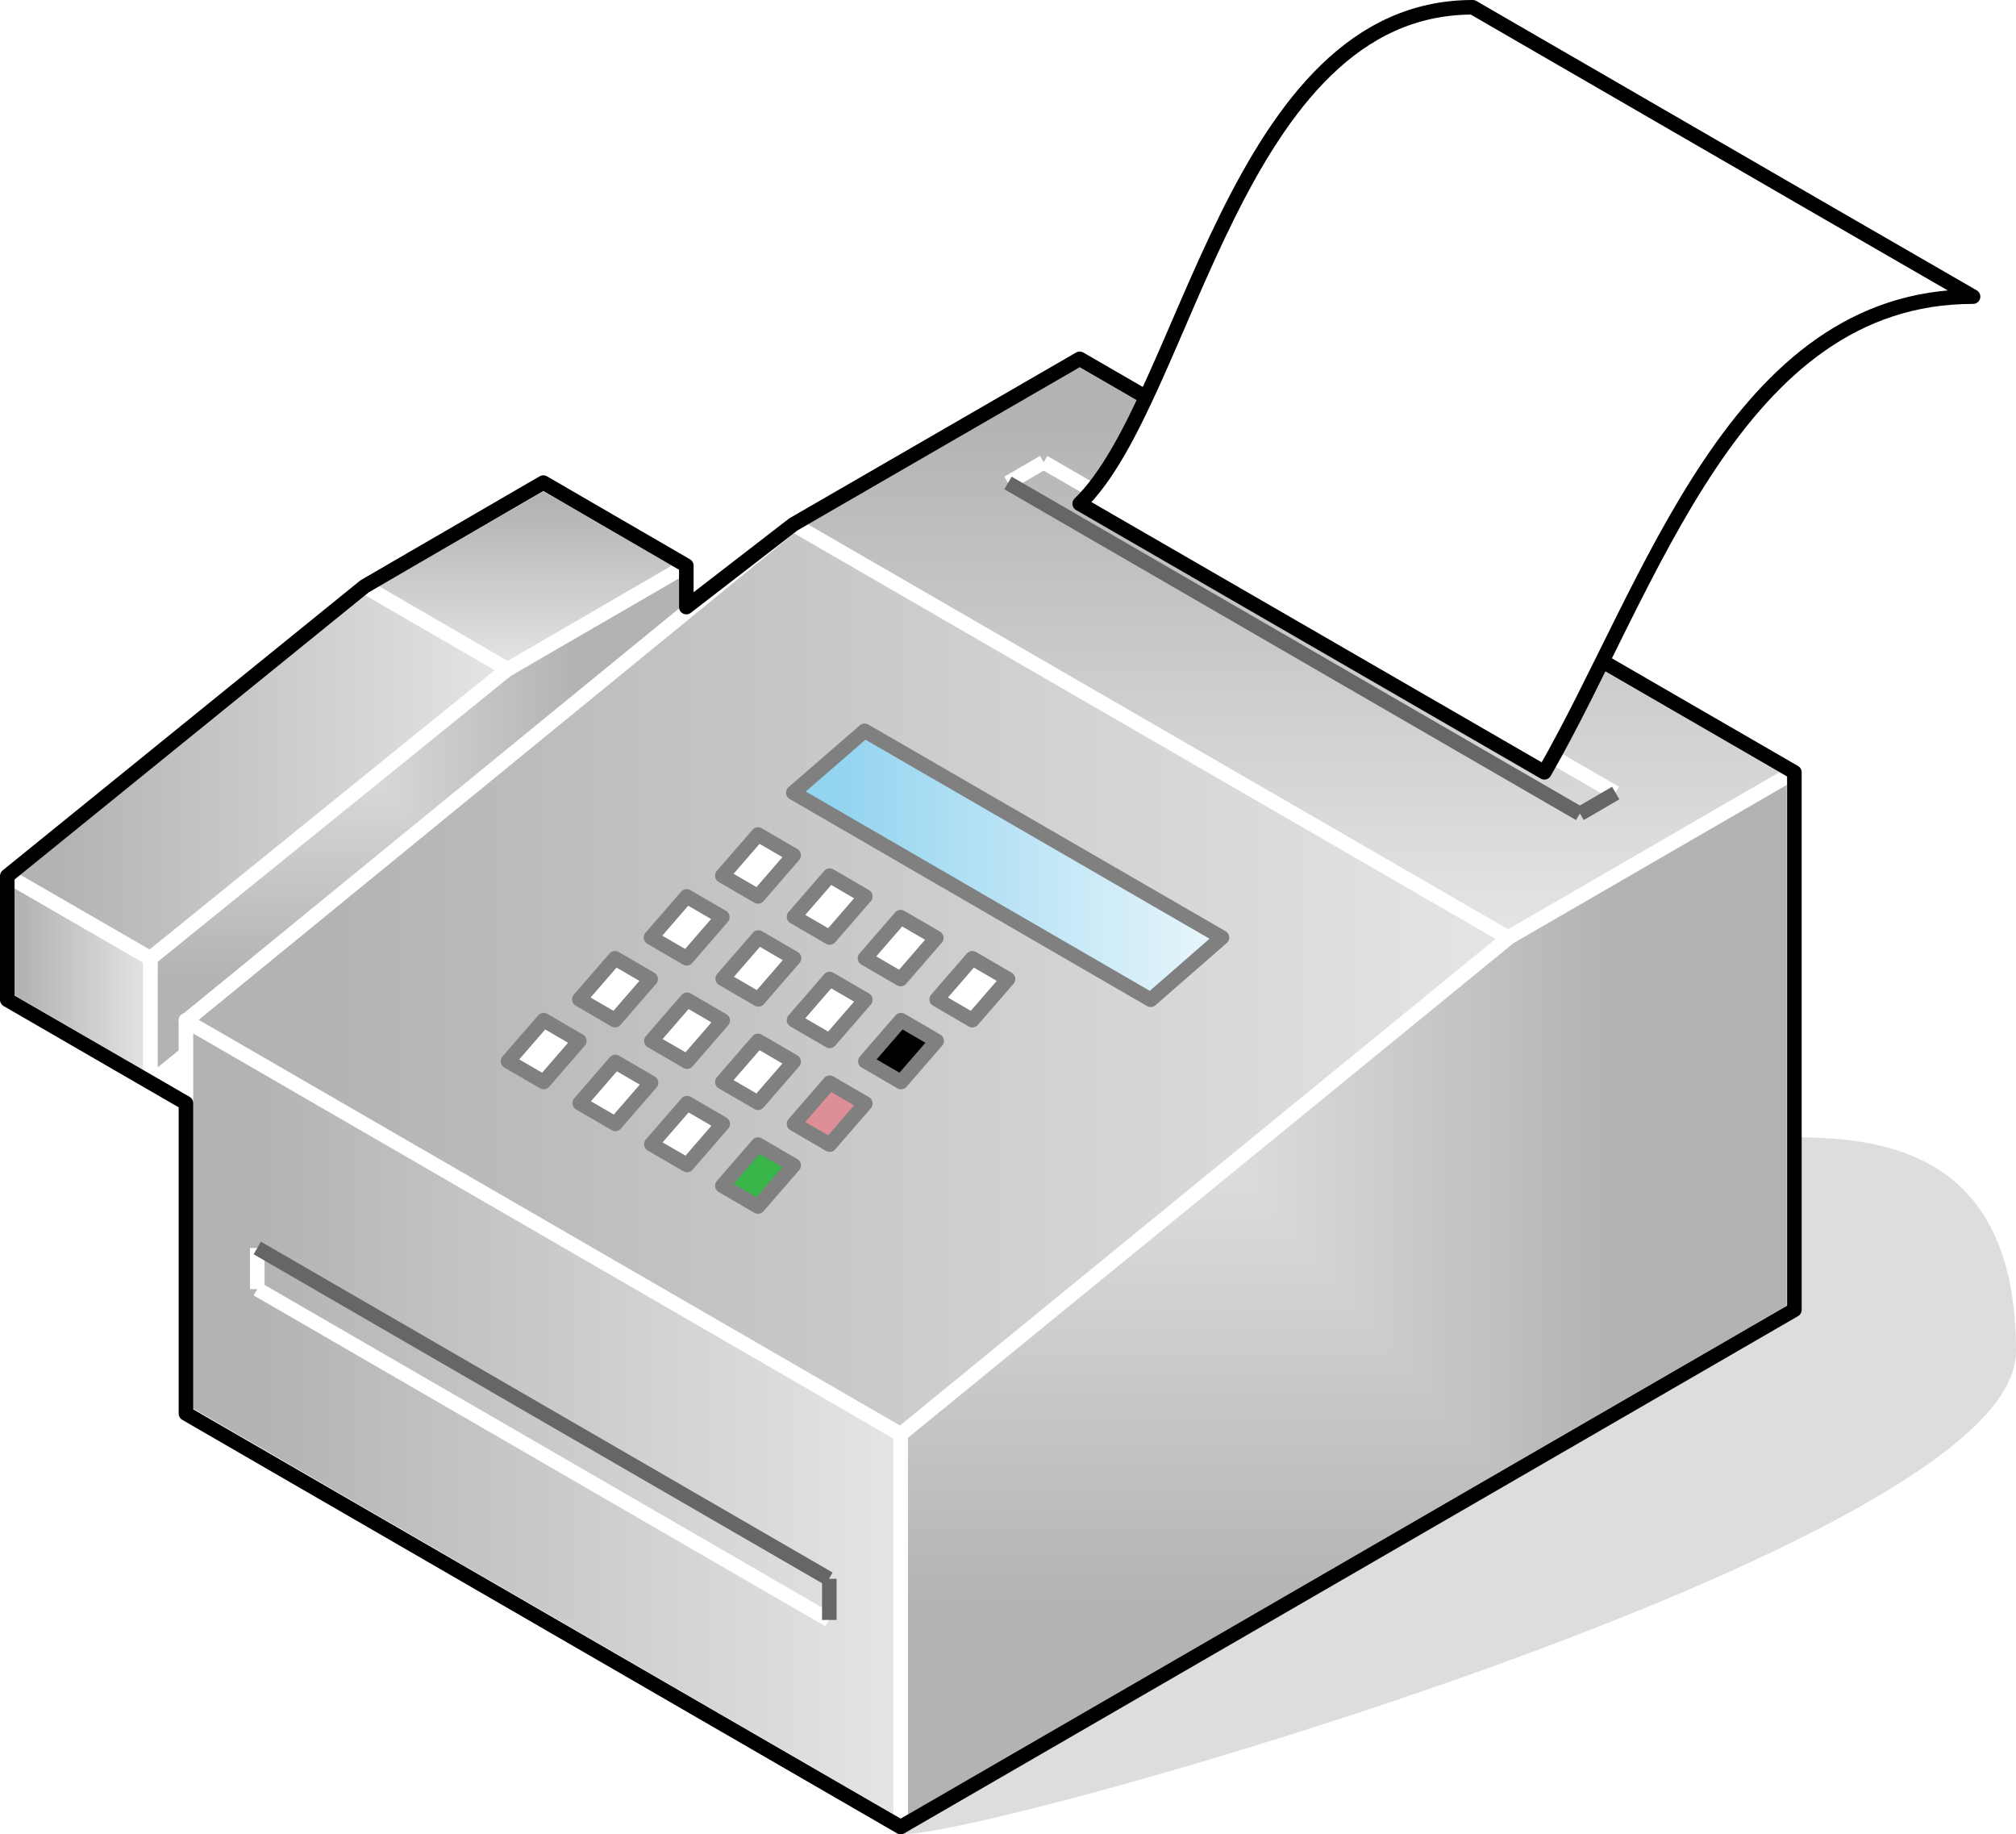 <?xml version="1.0" encoding="UTF-8"?>
<!DOCTYPE svg PUBLIC "-//W3C//DTD SVG 1.1//EN" "http://www.w3.org/Graphics/SVG/1.1/DTD/svg11.dtd">
<svg version="1.2" width="55.4mm" height="50.4mm" viewBox="7465 15200 5540 5040" preserveAspectRatio="xMidYMid" fill-rule="evenodd" stroke-width="28.222" stroke-linejoin="round" xmlns="http://www.w3.org/2000/svg" xmlns:ooo="http://xml.openoffice.org/svg/export" xmlns:xlink="http://www.w3.org/1999/xlink" xmlns:presentation="http://sun.com/xmlns/staroffice/presentation" xmlns:smil="http://www.w3.org/2001/SMIL20/" xmlns:anim="urn:oasis:names:tc:opendocument:xmlns:animation:1.0" xml:space="preserve">
 <defs class="ClipPathGroup">
  <clipPath id="presentation_clip_path" clipPathUnits="userSpaceOnUse">
   <rect x="7465" y="15200" width="5540" height="5040"/>
  </clipPath>
 </defs>
 <defs class="TextShapeIndex">
  <g ooo:slide="id1" ooo:id-list="id3 id4 id5 id6 id7 id8 id9 id10 id11 id12 id13 id14 id15 id16 id17 id18 id19 id20 id21 id22 id23 id24 id25 id26 id27 id28 id29 id30 id31 id32 id33 id34 id35 id36 id37 id38"/>
 </defs>
 <defs class="EmbeddedBulletChars">
  <g id="bullet-char-template(57356)" transform="scale(0,-0)">
   <path d="M 580,1141 L 1163,571 580,0 -4,571 580,1141 Z"/>
  </g>
  <g id="bullet-char-template(57354)" transform="scale(0,-0)">
   <path d="M 8,1128 L 1137,1128 1137,0 8,0 8,1128 Z"/>
  </g>
  <g id="bullet-char-template(10146)" transform="scale(0,-0)">
   <path d="M 174,0 L 602,739 174,1481 1456,739 174,0 Z M 1358,739 L 309,1346 659,739 1358,739 Z"/>
  </g>
  <g id="bullet-char-template(10132)" transform="scale(0,-0)">
   <path d="M 2015,739 L 1276,0 717,0 1260,543 174,543 174,936 1260,936 717,1481 1274,1481 2015,739 Z"/>
  </g>
  <g id="bullet-char-template(10007)" transform="scale(0,-0)">
   <path d="M 0,-2 C -7,14 -16,27 -25,37 L 356,567 C 262,823 215,952 215,954 215,979 228,992 255,992 264,992 276,990 289,987 310,991 331,999 354,1012 L 381,999 492,748 772,1049 836,1024 860,1049 C 881,1039 901,1025 922,1006 886,937 835,863 770,784 769,783 710,716 594,584 L 774,223 C 774,196 753,168 711,139 L 727,119 C 717,90 699,76 672,76 641,76 570,178 457,381 L 164,-76 C 142,-110 111,-127 72,-127 30,-127 9,-110 8,-76 1,-67 -2,-52 -2,-32 -2,-23 -1,-13 0,-2 Z"/>
  </g>
  <g id="bullet-char-template(10004)" transform="scale(0,-0)">
   <path d="M 285,-33 C 182,-33 111,30 74,156 52,228 41,333 41,471 41,549 55,616 82,672 116,743 169,778 240,778 293,778 328,747 346,684 L 369,508 C 377,444 397,411 428,410 L 1163,1116 C 1174,1127 1196,1133 1229,1133 1271,1133 1292,1118 1292,1087 L 1292,965 C 1292,929 1282,901 1262,881 L 442,47 C 390,-6 338,-33 285,-33 Z"/>
  </g>
  <g id="bullet-char-template(9679)" transform="scale(0,-0)">
   <path d="M 813,0 C 632,0 489,54 383,161 276,268 223,411 223,592 223,773 276,916 383,1023 489,1130 632,1184 813,1184 992,1184 1136,1130 1245,1023 1353,916 1407,772 1407,592 1407,412 1353,268 1245,161 1136,54 992,0 813,0 Z"/>
  </g>
  <g id="bullet-char-template(8226)" transform="scale(0,-0)">
   <path d="M 346,457 C 273,457 209,483 155,535 101,586 74,649 74,723 74,796 101,859 155,911 209,963 273,989 346,989 419,989 480,963 531,910 582,859 608,796 608,723 608,648 583,586 532,535 482,483 420,457 346,457 Z"/>
  </g>
  <g id="bullet-char-template(8211)" transform="scale(0,-0)">
   <path d="M -4,459 L 1135,459 1135,606 -4,606 -4,459 Z"/>
  </g>
 </defs>
 <defs class="TextEmbeddedBitmaps"/>
 <g class="SlideGroup">
  <g>
   <g id="id1" class="Slide" clip-path="url(#presentation_clip_path)">
    <g class="Page">
     <g class="Group">
      <g class="com.sun.star.drawing.ClosedBezierShape">
       <g id="id3">
        <rect class="BoundingBox" stroke="none" fill="none" x="9920" y="18325" width="3086" height="1916"/>
        <path fill="rgb(221,221,221)" stroke="none" d="M 9943,20220 C 10213,20220 12985,19424 12985,18913 12985,18402 12666,18345 12396,18345 12396,18515 9845,18970 9943,20220 Z"/>
        <path fill="none" stroke="rgb(221,221,221)" stroke-width="40" stroke-linejoin="round" d="M 9943,20220 C 10213,20220 12985,19424 12985,18913 12985,18402 12666,18345 12396,18345 12396,18515 9845,18970 9943,20220 Z"/>
       </g>
      </g>
      <g class="Group">
       <g class="com.sun.star.drawing.PolyPolygonShape">
        <g id="id4">
         <rect class="BoundingBox" stroke="none" fill="none" x="9624" y="16166" width="2792" height="1632"/>
         <g>
          <defs>
           <linearGradient id="gradient1" x1="11020" y1="16186" x2="11020" y2="17777" gradientUnits="userSpaceOnUse">
            <stop offset="0.1" style="stop-color:rgb(179,179,179)"/>
            <stop offset="1" style="stop-color:rgb(229,229,229)"/>
           </linearGradient>
          </defs>
          <path style="fill:url(#gradient1)" d="M 11609,17777 L 9645,16641 10431,16186 12395,17322 11609,17777 Z"/>
         </g>
         <path fill="none" stroke="rgb(255,255,255)" stroke-width="40" stroke-linejoin="round" d="M 11609,17777 L 9645,16641 10431,16186 12395,17322 11609,17777 Z"/>
        </g>
       </g>
       <g class="com.sun.star.drawing.PolyPolygonShape">
        <g id="id5">
         <rect class="BoundingBox" stroke="none" fill="none" x="7857" y="16734" width="1515" height="1462"/>
         <g>
          <defs>
           <pattern id="pattern1" x="7878" y="16754" width="1474" height="1422" patternUnits="userSpaceOnUse">
            <g transform="translate(-7878,-16754)">
             <path fill="rgb(179,179,179)" stroke="none" d="M 7877,16753 L 9352,16753 9352,18176 7877,18176 7877,16753 Z M 7596,16483 L 9041,16483 9041,17876 7596,17876 7596,16483 Z"/>
             <path fill="rgb(180,180,180)" stroke="none" d="M 7596,16483 L 9041,16483 9041,17876 7596,17876 7596,16483 Z M 7611,16497 L 9026,16497 9026,17862 7611,17862 7611,16497 Z"/>
             <path fill="rgb(181,181,181)" stroke="none" d="M 7611,16497 L 9026,16497 9026,17862 7611,17862 7611,16497 Z M 7626,16511 L 9011,16511 9011,17848 7626,17848 7626,16511 Z"/>
             <path fill="rgb(182,182,182)" stroke="none" d="M 7626,16511 L 9011,16511 9011,17848 7626,17848 7626,16511 Z M 7641,16525 L 8996,16525 8996,17834 7641,17834 7641,16525 Z"/>
             <path fill="rgb(183,183,183)" stroke="none" d="M 7641,16525 L 8996,16525 8996,17834 7641,17834 7641,16525 Z M 7655,16540 L 8982,16540 8982,17819 7655,17819 7655,16540 Z"/>
             <path fill="rgb(184,184,184)" stroke="none" d="M 7655,16540 L 8982,16540 8982,17819 7655,17819 7655,16540 Z M 7670,16554 L 8967,16554 8967,17805 7670,17805 7670,16554 Z"/>
             <path fill="rgb(185,185,185)" stroke="none" d="M 7670,16554 L 8967,16554 8967,17805 7670,17805 7670,16554 Z M 7685,16568 L 8952,16568 8952,17791 7685,17791 7685,16568 Z"/>
             <path fill="rgb(186,186,186)" stroke="none" d="M 7685,16568 L 8952,16568 8952,17791 7685,17791 7685,16568 Z M 7700,16582 L 8937,16582 8937,17777 7700,17777 7700,16582 Z"/>
             <path fill="rgb(187,187,187)" stroke="none" d="M 7700,16582 L 8937,16582 8937,17777 7700,17777 7700,16582 Z M 7714,16597 L 8923,16597 8923,17762 7714,17762 7714,16597 Z"/>
             <path fill="rgb(188,188,188)" stroke="none" d="M 7714,16597 L 8923,16597 8923,17762 7714,17762 7714,16597 Z M 7729,16611 L 8908,16611 8908,17748 7729,17748 7729,16611 Z"/>
             <path fill="rgb(189,189,189)" stroke="none" d="M 7729,16611 L 8908,16611 8908,17748 7729,17748 7729,16611 Z M 7744,16625 L 8893,16625 8893,17734 7744,17734 7744,16625 Z"/>
             <path fill="rgb(190,190,190)" stroke="none" d="M 7744,16625 L 8893,16625 8893,17734 7744,17734 7744,16625 Z M 7759,16639 L 8878,16639 8878,17720 7759,17720 7759,16639 Z"/>
             <path fill="rgb(191,191,191)" stroke="none" d="M 7759,16639 L 8878,16639 8878,17720 7759,17720 7759,16639 Z M 7773,16654 L 8864,16654 8864,17705 7773,17705 7773,16654 Z"/>
             <path fill="rgb(192,192,192)" stroke="none" d="M 7773,16654 L 8864,16654 8864,17705 7773,17705 7773,16654 Z M 7788,16668 L 8849,16668 8849,17691 7788,17691 7788,16668 Z"/>
             <path fill="rgb(193,193,193)" stroke="none" d="M 7788,16668 L 8849,16668 8849,17691 7788,17691 7788,16668 Z M 7803,16682 L 8834,16682 8834,17677 7803,17677 7803,16682 Z"/>
             <path fill="rgb(194,194,194)" stroke="none" d="M 7803,16682 L 8834,16682 8834,17677 7803,17677 7803,16682 Z M 7818,16696 L 8819,16696 8819,17663 7818,17663 7818,16696 Z"/>
             <path fill="rgb(195,195,195)" stroke="none" d="M 7818,16696 L 8819,16696 8819,17663 7818,17663 7818,16696 Z M 7832,16711 L 8805,16711 8805,17648 7832,17648 7832,16711 Z"/>
             <path fill="rgb(196,196,196)" stroke="none" d="M 7832,16711 L 8805,16711 8805,17648 7832,17648 7832,16711 Z M 7847,16725 L 8790,16725 8790,17634 7847,17634 7847,16725 Z"/>
             <path fill="rgb(197,197,197)" stroke="none" d="M 7847,16725 L 8790,16725 8790,17634 7847,17634 7847,16725 Z M 7861,16738 L 8775,16738 8775,17620 7861,17620 7861,16738 Z"/>
             <path fill="rgb(198,198,198)" stroke="none" d="M 7861,16738 L 8775,16738 8775,17620 7861,17620 7861,16738 Z M 7876,16752 L 8760,16752 8760,17606 7876,17606 7876,16752 Z"/>
             <path fill="rgb(199,199,199)" stroke="none" d="M 7876,16752 L 8760,16752 8760,17606 7876,17606 7876,16752 Z M 7890,16767 L 8746,16767 8746,17591 7890,17591 7890,16767 Z"/>
             <path fill="rgb(200,200,200)" stroke="none" d="M 7890,16767 L 8746,16767 8746,17591 7890,17591 7890,16767 Z M 7905,16781 L 8731,16781 8731,17577 7905,17577 7905,16781 Z"/>
             <path fill="rgb(201,201,201)" stroke="none" d="M 7905,16781 L 8731,16781 8731,17577 7905,17577 7905,16781 Z M 7920,16795 L 8716,16795 8716,17563 7920,17563 7920,16795 Z"/>
             <path fill="rgb(202,202,202)" stroke="none" d="M 7920,16795 L 8716,16795 8716,17563 7920,17563 7920,16795 Z M 7935,16809 L 8701,16809 8701,17549 7935,17549 7935,16809 Z"/>
             <path fill="rgb(203,203,203)" stroke="none" d="M 7935,16809 L 8701,16809 8701,17549 7935,17549 7935,16809 Z M 7949,16824 L 8687,16824 8687,17534 7949,17534 7949,16824 Z"/>
             <path fill="rgb(204,204,204)" stroke="none" d="M 7949,16824 L 8687,16824 8687,17534 7949,17534 7949,16824 Z M 7964,16838 L 8672,16838 8672,17520 7964,17520 7964,16838 Z"/>
             <path fill="rgb(205,205,205)" stroke="none" d="M 7964,16838 L 8672,16838 8672,17520 7964,17520 7964,16838 Z M 7979,16852 L 8657,16852 8657,17506 7979,17506 7979,16852 Z"/>
             <path fill="rgb(206,206,206)" stroke="none" d="M 7979,16852 L 8657,16852 8657,17506 7979,17506 7979,16852 Z M 7994,16866 L 8642,16866 8642,17492 7994,17492 7994,16866 Z"/>
             <path fill="rgb(207,207,207)" stroke="none" d="M 7994,16866 L 8642,16866 8642,17492 7994,17492 7994,16866 Z M 8009,16880 L 8627,16880 8627,17478 8009,17478 8009,16880 Z"/>
             <path fill="rgb(208,208,208)" stroke="none" d="M 8009,16880 L 8627,16880 8627,17478 8009,17478 8009,16880 Z M 8023,16895 L 8613,16895 8613,17463 8023,17463 8023,16895 Z"/>
             <path fill="rgb(209,209,209)" stroke="none" d="M 8023,16895 L 8613,16895 8613,17463 8023,17463 8023,16895 Z M 8038,16909 L 8598,16909 8598,17449 8038,17449 8038,16909 Z"/>
             <path fill="rgb(210,210,210)" stroke="none" d="M 8038,16909 L 8598,16909 8598,17449 8038,17449 8038,16909 Z M 8053,16923 L 8583,16923 8583,17435 8053,17435 8053,16923 Z"/>
             <path fill="rgb(211,211,211)" stroke="none" d="M 8053,16923 L 8583,16923 8583,17435 8053,17435 8053,16923 Z M 8068,16937 L 8568,16937 8568,17421 8068,17421 8068,16937 Z"/>
             <path fill="rgb(212,212,212)" stroke="none" d="M 8068,16937 L 8568,16937 8568,17421 8068,17421 8068,16937 Z M 8082,16952 L 8554,16952 8554,17406 8082,17406 8082,16952 Z"/>
             <path fill="rgb(213,213,213)" stroke="none" d="M 8082,16952 L 8554,16952 8554,17406 8082,17406 8082,16952 Z M 8097,16966 L 8539,16966 8539,17392 8097,17392 8097,16966 Z"/>
             <path fill="rgb(214,214,214)" stroke="none" d="M 8097,16966 L 8539,16966 8539,17392 8097,17392 8097,16966 Z M 8112,16980 L 8524,16980 8524,17378 8112,17378 8112,16980 Z"/>
             <path fill="rgb(215,215,215)" stroke="none" d="M 8112,16980 L 8524,16980 8524,17378 8112,17378 8112,16980 Z M 8127,16994 L 8509,16994 8509,17364 8127,17364 8127,16994 Z"/>
             <path fill="rgb(216,216,216)" stroke="none" d="M 8127,16994 L 8509,16994 8509,17364 8127,17364 8127,16994 Z M 8141,17009 L 8495,17009 8495,17349 8141,17349 8141,17009 Z"/>
             <path fill="rgb(217,217,217)" stroke="none" d="M 8141,17009 L 8495,17009 8495,17349 8141,17349 8141,17009 Z M 8156,17023 L 8480,17023 8480,17335 8156,17335 8156,17023 Z"/>
             <path fill="rgb(218,218,218)" stroke="none" d="M 8156,17023 L 8480,17023 8480,17335 8156,17335 8156,17023 Z M 8171,17037 L 8465,17037 8465,17321 8171,17321 8171,17037 Z"/>
             <path fill="rgb(219,219,219)" stroke="none" d="M 8171,17037 L 8465,17037 8465,17321 8171,17321 8171,17037 Z M 8186,17051 L 8450,17051 8450,17307 8186,17307 8186,17051 Z"/>
             <path fill="rgb(220,220,220)" stroke="none" d="M 8186,17051 L 8450,17051 8450,17307 8186,17307 8186,17051 Z M 8200,17066 L 8436,17066 8436,17292 8200,17292 8200,17066 Z"/>
             <path fill="rgb(221,221,221)" stroke="none" d="M 8200,17066 L 8436,17066 8436,17292 8200,17292 8200,17066 Z M 8215,17080 L 8421,17080 8421,17278 8215,17278 8215,17080 Z"/>
             <path fill="rgb(222,222,222)" stroke="none" d="M 8215,17080 L 8421,17080 8421,17278 8215,17278 8215,17080 Z M 8230,17094 L 8406,17094 8406,17264 8230,17264 8230,17094 Z"/>
             <path fill="rgb(223,223,223)" stroke="none" d="M 8230,17094 L 8406,17094 8406,17264 8230,17264 8230,17094 Z M 8245,17108 L 8391,17108 8391,17250 8245,17250 8245,17108 Z"/>
             <path fill="rgb(224,224,224)" stroke="none" d="M 8245,17108 L 8391,17108 8391,17250 8245,17250 8245,17108 Z M 8259,17123 L 8377,17123 8377,17235 8259,17235 8259,17123 Z"/>
             <path fill="rgb(225,225,225)" stroke="none" d="M 8259,17123 L 8377,17123 8377,17235 8259,17235 8259,17123 Z M 8274,17137 L 8362,17137 8362,17221 8274,17221 8274,17137 Z"/>
             <path fill="rgb(226,226,226)" stroke="none" d="M 8274,17137 L 8362,17137 8362,17221 8274,17221 8274,17137 Z M 8289,17151 L 8347,17151 8347,17207 8289,17207 8289,17151 Z"/>
             <path fill="rgb(227,227,227)" stroke="none" d="M 8289,17151 L 8347,17151 8347,17207 8289,17207 8289,17151 Z M 8304,17165 L 8332,17165 8332,17193 8304,17193 8304,17165 Z"/>
             <path fill="rgb(229,229,229)" stroke="none" d="M 8304,17165 L 8332,17165 8332,17193 8304,17193 8304,17165 Z"/>
            </g>
           </pattern>
          </defs>
          <path style="fill:url(#pattern1)" d="M 7878,18175 L 7878,17833 8860,17038 9351,16754 9351,16981 7878,18175 Z"/>
         </g>
         <path fill="none" stroke="rgb(255,255,255)" stroke-width="40" stroke-linejoin="round" d="M 7878,18175 L 7878,17833 8860,17038 9351,16754 9351,16981 7878,18175 Z"/>
        </g>
       </g>
       <g class="com.sun.star.drawing.PolyPolygonShape">
        <g id="id6">
         <rect class="BoundingBox" stroke="none" fill="none" x="9920" y="17302" width="2496" height="2939"/>
         <g>
          <defs>
           <pattern id="pattern2" x="9940" y="17322" width="2456" height="2899" patternUnits="userSpaceOnUse">
            <g transform="translate(-9940,-17322)">
             <path fill="rgb(179,179,179)" stroke="none" d="M 9939,17321 L 12396,17321 12396,20221 9939,20221 9939,17321 Z M 9472,16771 L 11879,16771 11879,19611 9472,19611 9472,16771 Z"/>
             <path fill="rgb(180,180,180)" stroke="none" d="M 9472,16771 L 11879,16771 11879,19611 9472,19611 9472,16771 Z M 9497,16800 L 11854,16800 11854,19582 9497,19582 9497,16800 Z"/>
             <path fill="rgb(181,181,181)" stroke="none" d="M 9497,16800 L 11854,16800 11854,19582 9497,19582 9497,16800 Z M 9521,16829 L 11830,16829 11830,19553 9521,19553 9521,16829 Z"/>
             <path fill="rgb(182,182,182)" stroke="none" d="M 9521,16829 L 11830,16829 11830,19553 9521,19553 9521,16829 Z M 9546,16858 L 11805,16858 11805,19524 9546,19524 9546,16858 Z"/>
             <path fill="rgb(183,183,183)" stroke="none" d="M 9546,16858 L 11805,16858 11805,19524 9546,19524 9546,16858 Z M 9570,16887 L 11781,16887 11781,19495 9570,19495 9570,16887 Z"/>
             <path fill="rgb(184,184,184)" stroke="none" d="M 9570,16887 L 11781,16887 11781,19495 9570,19495 9570,16887 Z M 9595,16916 L 11756,16916 11756,19466 9595,19466 9595,16916 Z"/>
             <path fill="rgb(185,185,185)" stroke="none" d="M 9595,16916 L 11756,16916 11756,19466 9595,19466 9595,16916 Z M 9620,16945 L 11731,16945 11731,19437 9620,19437 9620,16945 Z"/>
             <path fill="rgb(186,186,186)" stroke="none" d="M 9620,16945 L 11731,16945 11731,19437 9620,19437 9620,16945 Z M 9644,16974 L 11707,16974 11707,19408 9644,19408 9644,16974 Z"/>
             <path fill="rgb(187,187,187)" stroke="none" d="M 9644,16974 L 11707,16974 11707,19408 9644,19408 9644,16974 Z M 9669,17003 L 11682,17003 11682,19379 9669,19379 9669,17003 Z"/>
             <path fill="rgb(188,188,188)" stroke="none" d="M 9669,17003 L 11682,17003 11682,19379 9669,19379 9669,17003 Z M 9693,17032 L 11658,17032 11658,19350 9693,19350 9693,17032 Z"/>
             <path fill="rgb(189,189,189)" stroke="none" d="M 9693,17032 L 11658,17032 11658,19350 9693,19350 9693,17032 Z M 9718,17061 L 11633,17061 11633,19321 9718,19321 9718,17061 Z"/>
             <path fill="rgb(190,190,190)" stroke="none" d="M 9718,17061 L 11633,17061 11633,19321 9718,19321 9718,17061 Z M 9742,17090 L 11609,17090 11609,19292 9742,19292 9742,17090 Z"/>
             <path fill="rgb(191,191,191)" stroke="none" d="M 9742,17090 L 11609,17090 11609,19292 9742,19292 9742,17090 Z M 9767,17119 L 11584,17119 11584,19263 9767,19263 9767,17119 Z"/>
             <path fill="rgb(192,192,192)" stroke="none" d="M 9767,17119 L 11584,17119 11584,19263 9767,19263 9767,17119 Z M 9792,17148 L 11559,17148 11559,19234 9792,19234 9792,17148 Z"/>
             <path fill="rgb(193,193,193)" stroke="none" d="M 9792,17148 L 11559,17148 11559,19234 9792,19234 9792,17148 Z M 9816,17177 L 11535,17177 11535,19205 9816,19205 9816,17177 Z"/>
             <path fill="rgb(194,194,194)" stroke="none" d="M 9816,17177 L 11535,17177 11535,19205 9816,19205 9816,17177 Z M 9841,17206 L 11510,17206 11510,19176 9841,19176 9841,17206 Z"/>
             <path fill="rgb(195,195,195)" stroke="none" d="M 9841,17206 L 11510,17206 11510,19176 9841,19176 9841,17206 Z M 9865,17235 L 11486,17235 11486,19147 9865,19147 9865,17235 Z"/>
             <path fill="rgb(196,196,196)" stroke="none" d="M 9865,17235 L 11486,17235 11486,19147 9865,19147 9865,17235 Z M 9890,17264 L 11461,17264 11461,19118 9890,19118 9890,17264 Z"/>
             <path fill="rgb(197,197,197)" stroke="none" d="M 9890,17264 L 11461,17264 11461,19118 9890,19118 9890,17264 Z M 9915,17293 L 11436,17293 11436,19089 9915,19089 9915,17293 Z"/>
             <path fill="rgb(198,198,198)" stroke="none" d="M 9915,17293 L 11436,17293 11436,19089 9915,19089 9915,17293 Z M 9938,17321 L 11412,17321 11412,19060 9938,19060 9938,17321 Z"/>
             <path fill="rgb(199,199,199)" stroke="none" d="M 9938,17321 L 11412,17321 11412,19060 9938,19060 9938,17321 Z M 9963,17350 L 11387,17350 11387,19031 9963,19031 9963,17350 Z"/>
             <path fill="rgb(200,200,200)" stroke="none" d="M 9963,17350 L 11387,17350 11387,19031 9963,19031 9963,17350 Z M 9987,17379 L 11363,17379 11363,19002 9987,19002 9987,17379 Z"/>
             <path fill="rgb(201,201,201)" stroke="none" d="M 9987,17379 L 11363,17379 11363,19002 9987,19002 9987,17379 Z M 10012,17408 L 11338,17408 11338,18973 10012,18973 10012,17408 Z"/>
             <path fill="rgb(202,202,202)" stroke="none" d="M 10012,17408 L 11338,17408 11338,18973 10012,18973 10012,17408 Z M 10036,17437 L 11314,17437 11314,18944 10036,18944 10036,17437 Z"/>
             <path fill="rgb(203,203,203)" stroke="none" d="M 10036,17437 L 11314,17437 11314,18944 10036,18944 10036,17437 Z M 10061,17466 L 11289,17466 11289,18915 10061,18915 10061,17466 Z"/>
             <path fill="rgb(204,204,204)" stroke="none" d="M 10061,17466 L 11289,17466 11289,18915 10061,18915 10061,17466 Z M 10086,17495 L 11264,17495 11264,18886 10086,18886 10086,17495 Z"/>
             <path fill="rgb(205,205,205)" stroke="none" d="M 10086,17495 L 11264,17495 11264,18886 10086,18886 10086,17495 Z M 10110,17524 L 11240,17524 11240,18857 10110,18857 10110,17524 Z"/>
             <path fill="rgb(206,206,206)" stroke="none" d="M 10110,17524 L 11240,17524 11240,18857 10110,18857 10110,17524 Z M 10135,17553 L 11215,17553 11215,18828 10135,18828 10135,17553 Z"/>
             <path fill="rgb(207,207,207)" stroke="none" d="M 10135,17553 L 11215,17553 11215,18828 10135,18828 10135,17553 Z M 10159,17582 L 11191,17582 11191,18799 10159,18799 10159,17582 Z"/>
             <path fill="rgb(208,208,208)" stroke="none" d="M 10159,17582 L 11191,17582 11191,18799 10159,18799 10159,17582 Z M 10184,17611 L 11166,17611 11166,18770 10184,18770 10184,17611 Z"/>
             <path fill="rgb(209,209,209)" stroke="none" d="M 10184,17611 L 11166,17611 11166,18770 10184,18770 10184,17611 Z M 10208,17640 L 11142,17640 11142,18741 10208,18741 10208,17640 Z"/>
             <path fill="rgb(210,210,210)" stroke="none" d="M 10208,17640 L 11142,17640 11142,18741 10208,18741 10208,17640 Z M 10233,17669 L 11117,17669 11117,18712 10233,18712 10233,17669 Z"/>
             <path fill="rgb(211,211,211)" stroke="none" d="M 10233,17669 L 11117,17669 11117,18712 10233,18712 10233,17669 Z M 10258,17698 L 11092,17698 11092,18683 10258,18683 10258,17698 Z"/>
             <path fill="rgb(212,212,212)" stroke="none" d="M 10258,17698 L 11092,17698 11092,18683 10258,18683 10258,17698 Z M 10282,17727 L 11068,17727 11068,18654 10282,18654 10282,17727 Z"/>
             <path fill="rgb(213,213,213)" stroke="none" d="M 10282,17727 L 11068,17727 11068,18654 10282,18654 10282,17727 Z M 10307,17756 L 11043,17756 11043,18625 10307,18625 10307,17756 Z"/>
             <path fill="rgb(214,214,214)" stroke="none" d="M 10307,17756 L 11043,17756 11043,18625 10307,18625 10307,17756 Z M 10331,17785 L 11019,17785 11019,18596 10331,18596 10331,17785 Z"/>
             <path fill="rgb(215,215,215)" stroke="none" d="M 10331,17785 L 11019,17785 11019,18596 10331,18596 10331,17785 Z M 10356,17814 L 10994,17814 10994,18567 10356,18567 10356,17814 Z"/>
             <path fill="rgb(216,216,216)" stroke="none" d="M 10356,17814 L 10994,17814 10994,18567 10356,18567 10356,17814 Z M 10381,17843 L 10969,17843 10969,18538 10381,18538 10381,17843 Z"/>
             <path fill="rgb(217,217,217)" stroke="none" d="M 10381,17843 L 10969,17843 10969,18538 10381,18538 10381,17843 Z M 10405,17872 L 10945,17872 10945,18509 10405,18509 10405,17872 Z"/>
             <path fill="rgb(218,218,218)" stroke="none" d="M 10405,17872 L 10945,17872 10945,18509 10405,18509 10405,17872 Z M 10430,17901 L 10920,17901 10920,18480 10430,18480 10430,17901 Z"/>
             <path fill="rgb(219,219,219)" stroke="none" d="M 10430,17901 L 10920,17901 10920,18480 10430,18480 10430,17901 Z M 10454,17930 L 10896,17930 10896,18451 10454,18451 10454,17930 Z"/>
             <path fill="rgb(220,220,220)" stroke="none" d="M 10454,17930 L 10896,17930 10896,18451 10454,18451 10454,17930 Z M 10479,17959 L 10871,17959 10871,18422 10479,18422 10479,17959 Z"/>
             <path fill="rgb(221,221,221)" stroke="none" d="M 10479,17959 L 10871,17959 10871,18422 10479,18422 10479,17959 Z M 10503,17988 L 10847,17988 10847,18393 10503,18393 10503,17988 Z"/>
             <path fill="rgb(222,222,222)" stroke="none" d="M 10503,17988 L 10847,17988 10847,18393 10503,18393 10503,17988 Z M 10528,18017 L 10822,18017 10822,18364 10528,18364 10528,18017 Z"/>
             <path fill="rgb(223,223,223)" stroke="none" d="M 10528,18017 L 10822,18017 10822,18364 10528,18364 10528,18017 Z M 10553,18046 L 10797,18046 10797,18335 10553,18335 10553,18046 Z"/>
             <path fill="rgb(224,224,224)" stroke="none" d="M 10553,18046 L 10797,18046 10797,18335 10553,18335 10553,18046 Z M 10577,18075 L 10773,18075 10773,18306 10577,18306 10577,18075 Z"/>
             <path fill="rgb(225,225,225)" stroke="none" d="M 10577,18075 L 10773,18075 10773,18306 10577,18306 10577,18075 Z M 10602,18104 L 10748,18104 10748,18277 10602,18277 10602,18104 Z"/>
             <path fill="rgb(226,226,226)" stroke="none" d="M 10602,18104 L 10748,18104 10748,18277 10602,18277 10602,18104 Z M 10626,18133 L 10724,18133 10724,18248 10626,18248 10626,18133 Z"/>
             <path fill="rgb(227,227,227)" stroke="none" d="M 10626,18133 L 10724,18133 10724,18248 10626,18248 10626,18133 Z M 10651,18162 L 10699,18162 10699,18219 10651,18219 10651,18162 Z"/>
             <path fill="rgb(229,229,229)" stroke="none" d="M 10651,18162 L 10699,18162 10699,18219 10651,18219 10651,18162 Z"/>
            </g>
           </pattern>
          </defs>
          <path style="fill:url(#pattern2)" d="M 9940,20220 L 9940,19140 11609,17777 12395,17322 12395,18799 9940,20220 Z"/>
         </g>
         <path fill="none" stroke="rgb(255,255,255)" stroke-width="40" stroke-linejoin="round" d="M 9940,20220 L 9940,19140 11609,17777 12395,17322 12395,18799 9940,20220 Z"/>
        </g>
       </g>
       <g class="com.sun.star.drawing.PolyPolygonShape">
        <g id="id7">
         <rect class="BoundingBox" stroke="none" fill="none" x="7955" y="17983" width="2006" height="2257"/>
         <g>
          <defs>
           <linearGradient id="gradient2" x1="7975" y1="19111" x2="9941" y2="19111" gradientUnits="userSpaceOnUse">
            <stop offset="0.1" style="stop-color:rgb(179,179,179)"/>
            <stop offset="1" style="stop-color:rgb(229,229,229)"/>
           </linearGradient>
          </defs>
          <path style="fill:url(#gradient2)" d="M 7976,19082 L 7976,18003 9940,19139 9940,20219 7976,19082 Z"/>
         </g>
         <path fill="none" stroke="rgb(255,255,255)" stroke-width="40" stroke-linejoin="round" d="M 7976,19082 L 7976,18003 9940,19139 9940,20219 7976,19082 Z"/>
        </g>
       </g>
       <g class="com.sun.star.drawing.PolyPolygonShape">
        <g id="id8">
         <rect class="BoundingBox" stroke="none" fill="none" x="7956" y="16621" width="3675" height="2542"/>
         <g>
          <defs>
           <linearGradient id="gradient3" x1="7976" y1="17891" x2="11610" y2="17891" gradientUnits="userSpaceOnUse">
            <stop offset="0.1" style="stop-color:rgb(179,179,179)"/>
            <stop offset="1" style="stop-color:rgb(229,229,229)"/>
           </linearGradient>
          </defs>
          <path style="fill:url(#gradient3)" d="M 9940,19141 L 7976,18005 9645,16641 11610,17777 9940,19141 Z"/>
         </g>
         <path fill="none" stroke="rgb(255,255,255)" stroke-width="40" stroke-linejoin="round" d="M 9940,19141 L 7976,18005 9645,16641 11610,17777 9940,19141 Z"/>
        </g>
       </g>
       <g class="com.sun.star.drawing.PolyPolygonShape">
        <g id="id9">
         <rect class="BoundingBox" stroke="none" fill="none" x="9037" y="18098" width="238" height="211"/>
         <path fill="rgb(255,255,255)" stroke="none" d="M 9058,18231 L 9156,18118 9254,18175 9156,18288 9058,18231 Z"/>
         <path fill="none" stroke="rgb(128,128,128)" stroke-width="40" stroke-linejoin="round" d="M 9058,18231 L 9156,18118 9254,18175 9156,18288 9058,18231 Z"/>
        </g>
       </g>
       <g class="com.sun.star.drawing.PolyPolygonShape">
        <g id="id10">
         <rect class="BoundingBox" stroke="none" fill="none" x="9625" y="17188" width="1219" height="781"/>
         <g>
          <defs>
           <linearGradient id="gradient4" x1="9645" y1="17577" x2="10824" y2="17577" gradientUnits="userSpaceOnUse">
            <stop offset="0.1" style="stop-color:rgb(147,212,240)"/>
            <stop offset="1" style="stop-color:rgb(233,246,252)"/>
           </linearGradient>
          </defs>
          <path style="fill:url(#gradient4)" d="M 9645,17378 L 9841,17208 10823,17776 10627,17947 9645,17378 Z"/>
         </g>
         <path fill="none" stroke="rgb(128,128,128)" stroke-width="40" stroke-linejoin="round" d="M 9645,17378 L 9841,17208 10823,17776 10627,17947 9645,17378 Z"/>
        </g>
       </g>
       <g class="com.sun.star.drawing.PolyPolygonShape">
        <g id="id11">
         <rect class="BoundingBox" stroke="none" fill="none" x="9234" y="17926" width="238" height="212"/>
         <path fill="rgb(255,255,255)" stroke="none" d="M 9255,18060 L 9353,17947 9451,18004 9353,18117 9255,18060 Z"/>
         <path fill="none" stroke="rgb(128,128,128)" stroke-width="40" stroke-linejoin="round" d="M 9255,18060 L 9353,17947 9451,18004 9353,18117 9255,18060 Z"/>
        </g>
       </g>
       <g class="com.sun.star.drawing.PolyPolygonShape">
        <g id="id12">
         <rect class="BoundingBox" stroke="none" fill="none" x="9430" y="17756" width="238" height="211"/>
         <path fill="rgb(255,255,255)" stroke="none" d="M 9451,17889 L 9549,17776 9647,17833 9549,17946 9451,17889 Z"/>
         <path fill="none" stroke="rgb(128,128,128)" stroke-width="40" stroke-linejoin="round" d="M 9451,17889 L 9549,17776 9647,17833 9549,17946 9451,17889 Z"/>
        </g>
       </g>
       <g class="com.sun.star.drawing.PolyPolygonShape">
        <g id="id13">
         <rect class="BoundingBox" stroke="none" fill="none" x="9626" y="17586" width="238" height="211"/>
         <path fill="rgb(255,255,255)" stroke="none" d="M 9647,17719 L 9745,17606 9843,17663 9745,17776 9647,17719 Z"/>
         <path fill="none" stroke="rgb(128,128,128)" stroke-width="40" stroke-linejoin="round" d="M 9647,17719 L 9745,17606 9843,17663 9745,17776 9647,17719 Z"/>
        </g>
       </g>
       <g class="com.sun.star.drawing.PolyPolygonShape">
        <g id="id14">
         <rect class="BoundingBox" stroke="none" fill="none" x="9234" y="18211" width="238" height="211"/>
         <path fill="rgb(255,255,255)" stroke="none" d="M 9255,18344 L 9353,18231 9451,18288 9353,18401 9255,18344 Z"/>
         <path fill="none" stroke="rgb(128,128,128)" stroke-width="40" stroke-linejoin="round" d="M 9255,18344 L 9353,18231 9451,18288 9353,18401 9255,18344 Z"/>
        </g>
       </g>
       <g class="com.sun.star.drawing.PolyPolygonShape">
        <g id="id15">
         <rect class="BoundingBox" stroke="none" fill="none" x="9429" y="18040" width="238" height="211"/>
         <path fill="rgb(255,255,255)" stroke="none" d="M 9450,18173 L 9548,18060 9646,18117 9548,18230 9450,18173 Z"/>
         <path fill="none" stroke="rgb(128,128,128)" stroke-width="40" stroke-linejoin="round" d="M 9450,18173 L 9548,18060 9646,18117 9548,18230 9450,18173 Z"/>
        </g>
       </g>
       <g class="com.sun.star.drawing.PolyPolygonShape">
        <g id="id16">
         <rect class="BoundingBox" stroke="none" fill="none" x="9626" y="17870" width="238" height="211"/>
         <path fill="rgb(255,255,255)" stroke="none" d="M 9647,18003 L 9745,17890 9843,17947 9745,18060 9647,18003 Z"/>
         <path fill="none" stroke="rgb(128,128,128)" stroke-width="40" stroke-linejoin="round" d="M 9647,18003 L 9745,17890 9843,17947 9745,18060 9647,18003 Z"/>
        </g>
       </g>
       <g class="com.sun.star.drawing.PolyPolygonShape">
        <g id="id17">
         <rect class="BoundingBox" stroke="none" fill="none" x="9821" y="17700" width="238" height="211"/>
         <path fill="rgb(255,255,255)" stroke="none" d="M 9842,17833 L 9940,17720 10038,17777 9940,17890 9842,17833 Z"/>
         <path fill="none" stroke="rgb(128,128,128)" stroke-width="40" stroke-linejoin="round" d="M 9842,17833 L 9940,17720 10038,17777 9940,17890 9842,17833 Z"/>
        </g>
       </g>
       <g class="com.sun.star.drawing.PolyPolygonShape">
        <g id="id18">
         <rect class="BoundingBox" stroke="none" fill="none" x="9429" y="18325" width="238" height="211"/>
         <path fill="rgb(57,181,74)" stroke="none" d="M 9450,18458 L 9548,18345 9646,18402 9548,18515 9450,18458 Z"/>
         <path fill="none" stroke="rgb(128,128,128)" stroke-width="40" stroke-linejoin="round" d="M 9450,18458 L 9548,18345 9646,18402 9548,18515 9450,18458 Z"/>
        </g>
       </g>
       <g class="com.sun.star.drawing.PolyPolygonShape">
        <g id="id19">
         <rect class="BoundingBox" stroke="none" fill="none" x="9626" y="18155" width="238" height="211"/>
         <path fill="rgb(222,142,150)" stroke="none" d="M 9647,18288 L 9745,18175 9843,18232 9745,18345 9647,18288 Z"/>
         <path fill="none" stroke="rgb(128,128,128)" stroke-width="40" stroke-linejoin="round" d="M 9647,18288 L 9745,18175 9843,18232 9745,18345 9647,18288 Z"/>
        </g>
       </g>
       <g class="com.sun.star.drawing.PolyPolygonShape">
        <g id="id20">
         <rect class="BoundingBox" stroke="none" fill="none" x="9822" y="17982" width="238" height="212"/>
         <path fill="rgb(0,0,0)" stroke="none" d="M 9843,18116 L 9941,18003 10039,18060 9941,18173 9843,18116 Z"/>
         <path fill="none" stroke="rgb(128,128,128)" stroke-width="40" stroke-linejoin="round" d="M 9843,18116 L 9941,18003 10039,18060 9941,18173 9843,18116 Z"/>
        </g>
       </g>
       <g class="com.sun.star.drawing.PolyPolygonShape">
        <g id="id21">
         <rect class="BoundingBox" stroke="none" fill="none" x="10018" y="17812" width="238" height="212"/>
         <path fill="rgb(255,255,255)" stroke="none" d="M 10039,17946 L 10137,17833 10235,17890 10137,18003 10039,17946 Z"/>
         <path fill="none" stroke="rgb(128,128,128)" stroke-width="40" stroke-linejoin="round" d="M 10039,17946 L 10137,17833 10235,17890 10137,18003 10039,17946 Z"/>
        </g>
       </g>
       <g class="com.sun.star.drawing.LineShape">
        <g id="id22">
         <rect class="BoundingBox" stroke="none" fill="none" x="8152" y="18609" width="41" height="154"/>
         <path fill="none" stroke="rgb(255,255,255)" stroke-width="40" stroke-linejoin="round" d="M 8172,18742 L 8172,18629"/>
        </g>
       </g>
       <g class="com.sun.star.drawing.LineShape">
        <g id="id23">
         <rect class="BoundingBox" stroke="none" fill="none" x="8152" y="18722" width="1612" height="950"/>
         <path fill="none" stroke="rgb(255,255,255)" stroke-width="40" stroke-linejoin="round" d="M 8172,18742 L 9743,19651"/>
        </g>
       </g>
       <g class="com.sun.star.drawing.LineShape">
        <g id="id24">
         <rect class="BoundingBox" stroke="none" fill="none" x="8152" y="18609" width="1612" height="950"/>
         <path fill="none" stroke="rgb(102,102,102)" stroke-width="40" stroke-linejoin="round" d="M 8172,18629 L 9743,19538"/>
        </g>
       </g>
       <g class="com.sun.star.drawing.LineShape">
        <g id="id25">
         <rect class="BoundingBox" stroke="none" fill="none" x="9724" y="19518" width="41" height="154"/>
         <path fill="none" stroke="rgb(102,102,102)" stroke-width="40" stroke-linejoin="round" d="M 9744,19651 L 9744,19538"/>
        </g>
       </g>
       <g class="com.sun.star.drawing.PolyPolygonShape">
        <g id="id26">
         <rect class="BoundingBox" stroke="none" fill="none" x="7465" y="17586" width="434" height="609"/>
         <g>
          <defs>
           <linearGradient id="gradient5" x1="7483" y1="17890" x2="7879" y2="17890" gradientUnits="userSpaceOnUse">
            <stop offset="0.1" style="stop-color:rgb(179,179,179)"/>
            <stop offset="1" style="stop-color:rgb(229,229,229)"/>
           </linearGradient>
          </defs>
          <path style="fill:url(#gradient5)" d="M 7485,17946 L 7485,17606 7878,17833 7878,18174 7485,17946 Z"/>
         </g>
         <path fill="none" stroke="rgb(255,255,255)" stroke-width="40" stroke-linejoin="round" d="M 7485,17946 L 7485,17606 7878,17833 7878,18174 7485,17946 Z"/>
        </g>
       </g>
       <g class="com.sun.star.drawing.PolyPolygonShape">
        <g id="id27">
         <rect class="BoundingBox" stroke="none" fill="none" x="7465" y="16790" width="1416" height="1064"/>
         <g>
          <defs>
           <linearGradient id="gradient6" x1="7484" y1="17322" x2="8860" y2="17322" gradientUnits="userSpaceOnUse">
            <stop offset="0.1" style="stop-color:rgb(179,179,179)"/>
            <stop offset="1" style="stop-color:rgb(229,229,229)"/>
           </linearGradient>
          </defs>
          <path style="fill:url(#gradient6)" d="M 7878,17833 L 7485,17606 8467,16811 8860,17038 7878,17833 Z"/>
         </g>
         <path fill="none" stroke="rgb(255,255,255)" stroke-width="40" stroke-linejoin="round" d="M 7878,17833 L 7485,17606 8467,16811 8860,17038 7878,17833 Z"/>
        </g>
       </g>
       <g class="com.sun.star.drawing.PolyPolygonShape">
        <g id="id28">
         <rect class="BoundingBox" stroke="none" fill="none" x="8447" y="16507" width="925" height="553"/>
         <g>
          <defs>
           <linearGradient id="gradient7" x1="8909" y1="16527" x2="8909" y2="17039" gradientUnits="userSpaceOnUse">
            <stop offset="0.1" style="stop-color:rgb(179,179,179)"/>
            <stop offset="1" style="stop-color:rgb(229,229,229)"/>
           </linearGradient>
          </defs>
          <path style="fill:url(#gradient7)" d="M 8860,17039 L 8467,16811 8958,16527 9351,16754 8860,17039 Z"/>
         </g>
         <path fill="none" stroke="rgb(255,255,255)" stroke-width="40" stroke-linejoin="round" d="M 8860,17039 L 8467,16811 8958,16527 9351,16754 8860,17039 Z"/>
        </g>
       </g>
       <g class="com.sun.star.drawing.LineShape">
        <g id="id29">
         <rect class="BoundingBox" stroke="none" fill="none" x="10215" y="16450" width="139" height="98"/>
         <path fill="none" stroke="rgb(255,255,255)" stroke-width="40" stroke-linejoin="round" d="M 10235,16527 L 10333,16470"/>
        </g>
       </g>
       <g class="com.sun.star.drawing.LineShape">
        <g id="id30">
         <rect class="BoundingBox" stroke="none" fill="none" x="10215" y="16507" width="1612" height="950"/>
         <path fill="none" stroke="rgb(102,102,102)" stroke-width="40" stroke-linejoin="round" d="M 10235,16527 L 11806,17436"/>
        </g>
       </g>
       <g class="com.sun.star.drawing.LineShape">
        <g id="id31">
         <rect class="BoundingBox" stroke="none" fill="none" x="10313" y="16450" width="1612" height="950"/>
         <path fill="none" stroke="rgb(255,255,255)" stroke-width="40" stroke-linejoin="round" d="M 10333,16470 L 11904,17379"/>
        </g>
       </g>
       <g class="com.sun.star.drawing.LineShape">
        <g id="id32">
         <rect class="BoundingBox" stroke="none" fill="none" x="11787" y="17359" width="139" height="98"/>
         <path fill="none" stroke="rgb(102,102,102)" stroke-width="40" stroke-linejoin="round" d="M 11807,17436 L 11905,17379"/>
        </g>
       </g>
       <g class="com.sun.star.drawing.PolyPolygonShape">
        <g id="id33">
         <rect class="BoundingBox" stroke="none" fill="none" x="7465" y="16165" width="4952" height="4076"/>
         <path fill="none" stroke="rgb(0,0,0)" stroke-width="40" stroke-linejoin="round" d="M 7485,17947 L 7485,17607 8467,16811 8958,16526 9351,16754 9351,16868 9645,16641 10432,16186 12396,17322 12396,18799 9940,20220 7976,19084 7976,18231 7485,17947 Z"/>
        </g>
       </g>
       <g class="com.sun.star.drawing.PolyPolygonShape">
        <g id="id34">
         <rect class="BoundingBox" stroke="none" fill="none" x="8840" y="17982" width="238" height="212"/>
         <path fill="rgb(255,255,255)" stroke="none" d="M 8861,18116 L 8959,18003 9057,18060 8959,18173 8861,18116 Z"/>
         <path fill="none" stroke="rgb(128,128,128)" stroke-width="40" stroke-linejoin="round" d="M 8861,18116 L 8959,18003 9057,18060 8959,18173 8861,18116 Z"/>
        </g>
       </g>
       <g class="com.sun.star.drawing.PolyPolygonShape">
        <g id="id35">
         <rect class="BoundingBox" stroke="none" fill="none" x="9036" y="17812" width="238" height="212"/>
         <path fill="rgb(255,255,255)" stroke="none" d="M 9057,17946 L 9155,17833 9253,17890 9155,18003 9057,17946 Z"/>
         <path fill="none" stroke="rgb(128,128,128)" stroke-width="40" stroke-linejoin="round" d="M 9057,17946 L 9155,17833 9253,17890 9155,18003 9057,17946 Z"/>
        </g>
       </g>
       <g class="com.sun.star.drawing.PolyPolygonShape">
        <g id="id36">
         <rect class="BoundingBox" stroke="none" fill="none" x="9233" y="17642" width="238" height="212"/>
         <path fill="rgb(255,255,255)" stroke="none" d="M 9254,17776 L 9352,17663 9450,17720 9352,17833 9254,17776 Z"/>
         <path fill="none" stroke="rgb(128,128,128)" stroke-width="40" stroke-linejoin="round" d="M 9254,17776 L 9352,17663 9450,17720 9352,17833 9254,17776 Z"/>
        </g>
       </g>
       <g class="com.sun.star.drawing.PolyPolygonShape">
        <g id="id37">
         <rect class="BoundingBox" stroke="none" fill="none" x="9429" y="17472" width="238" height="212"/>
         <path fill="rgb(255,255,255)" stroke="none" d="M 9450,17606 L 9548,17493 9646,17550 9548,17663 9450,17606 Z"/>
         <path fill="none" stroke="rgb(128,128,128)" stroke-width="40" stroke-linejoin="round" d="M 9450,17606 L 9548,17493 9646,17550 9548,17663 9450,17606 Z"/>
        </g>
       </g>
       <g class="com.sun.star.drawing.ClosedBezierShape">
        <g id="id38">
         <rect class="BoundingBox" stroke="none" fill="none" x="10412" y="15200" width="2496" height="2143"/>
         <path fill="rgb(255,255,255)" stroke="none" d="M 11709,17322 C 11316,17095 10825,16811 10432,16584 10727,16299 10858,15220 11512,15220 11905,15447 12396,15732 12887,16015 12233,16015 12003,16811 11709,17322 Z"/>
         <path fill="none" stroke="rgb(0,0,0)" stroke-width="40" stroke-linejoin="round" d="M 11709,17322 C 11316,17095 10825,16811 10432,16584 10727,16299 10858,15220 11512,15220 11905,15447 12396,15732 12887,16015 12233,16015 12003,16811 11709,17322 Z"/>
        </g>
       </g>
      </g>
     </g>
    </g>
   </g>
  </g>
 </g>
</svg>